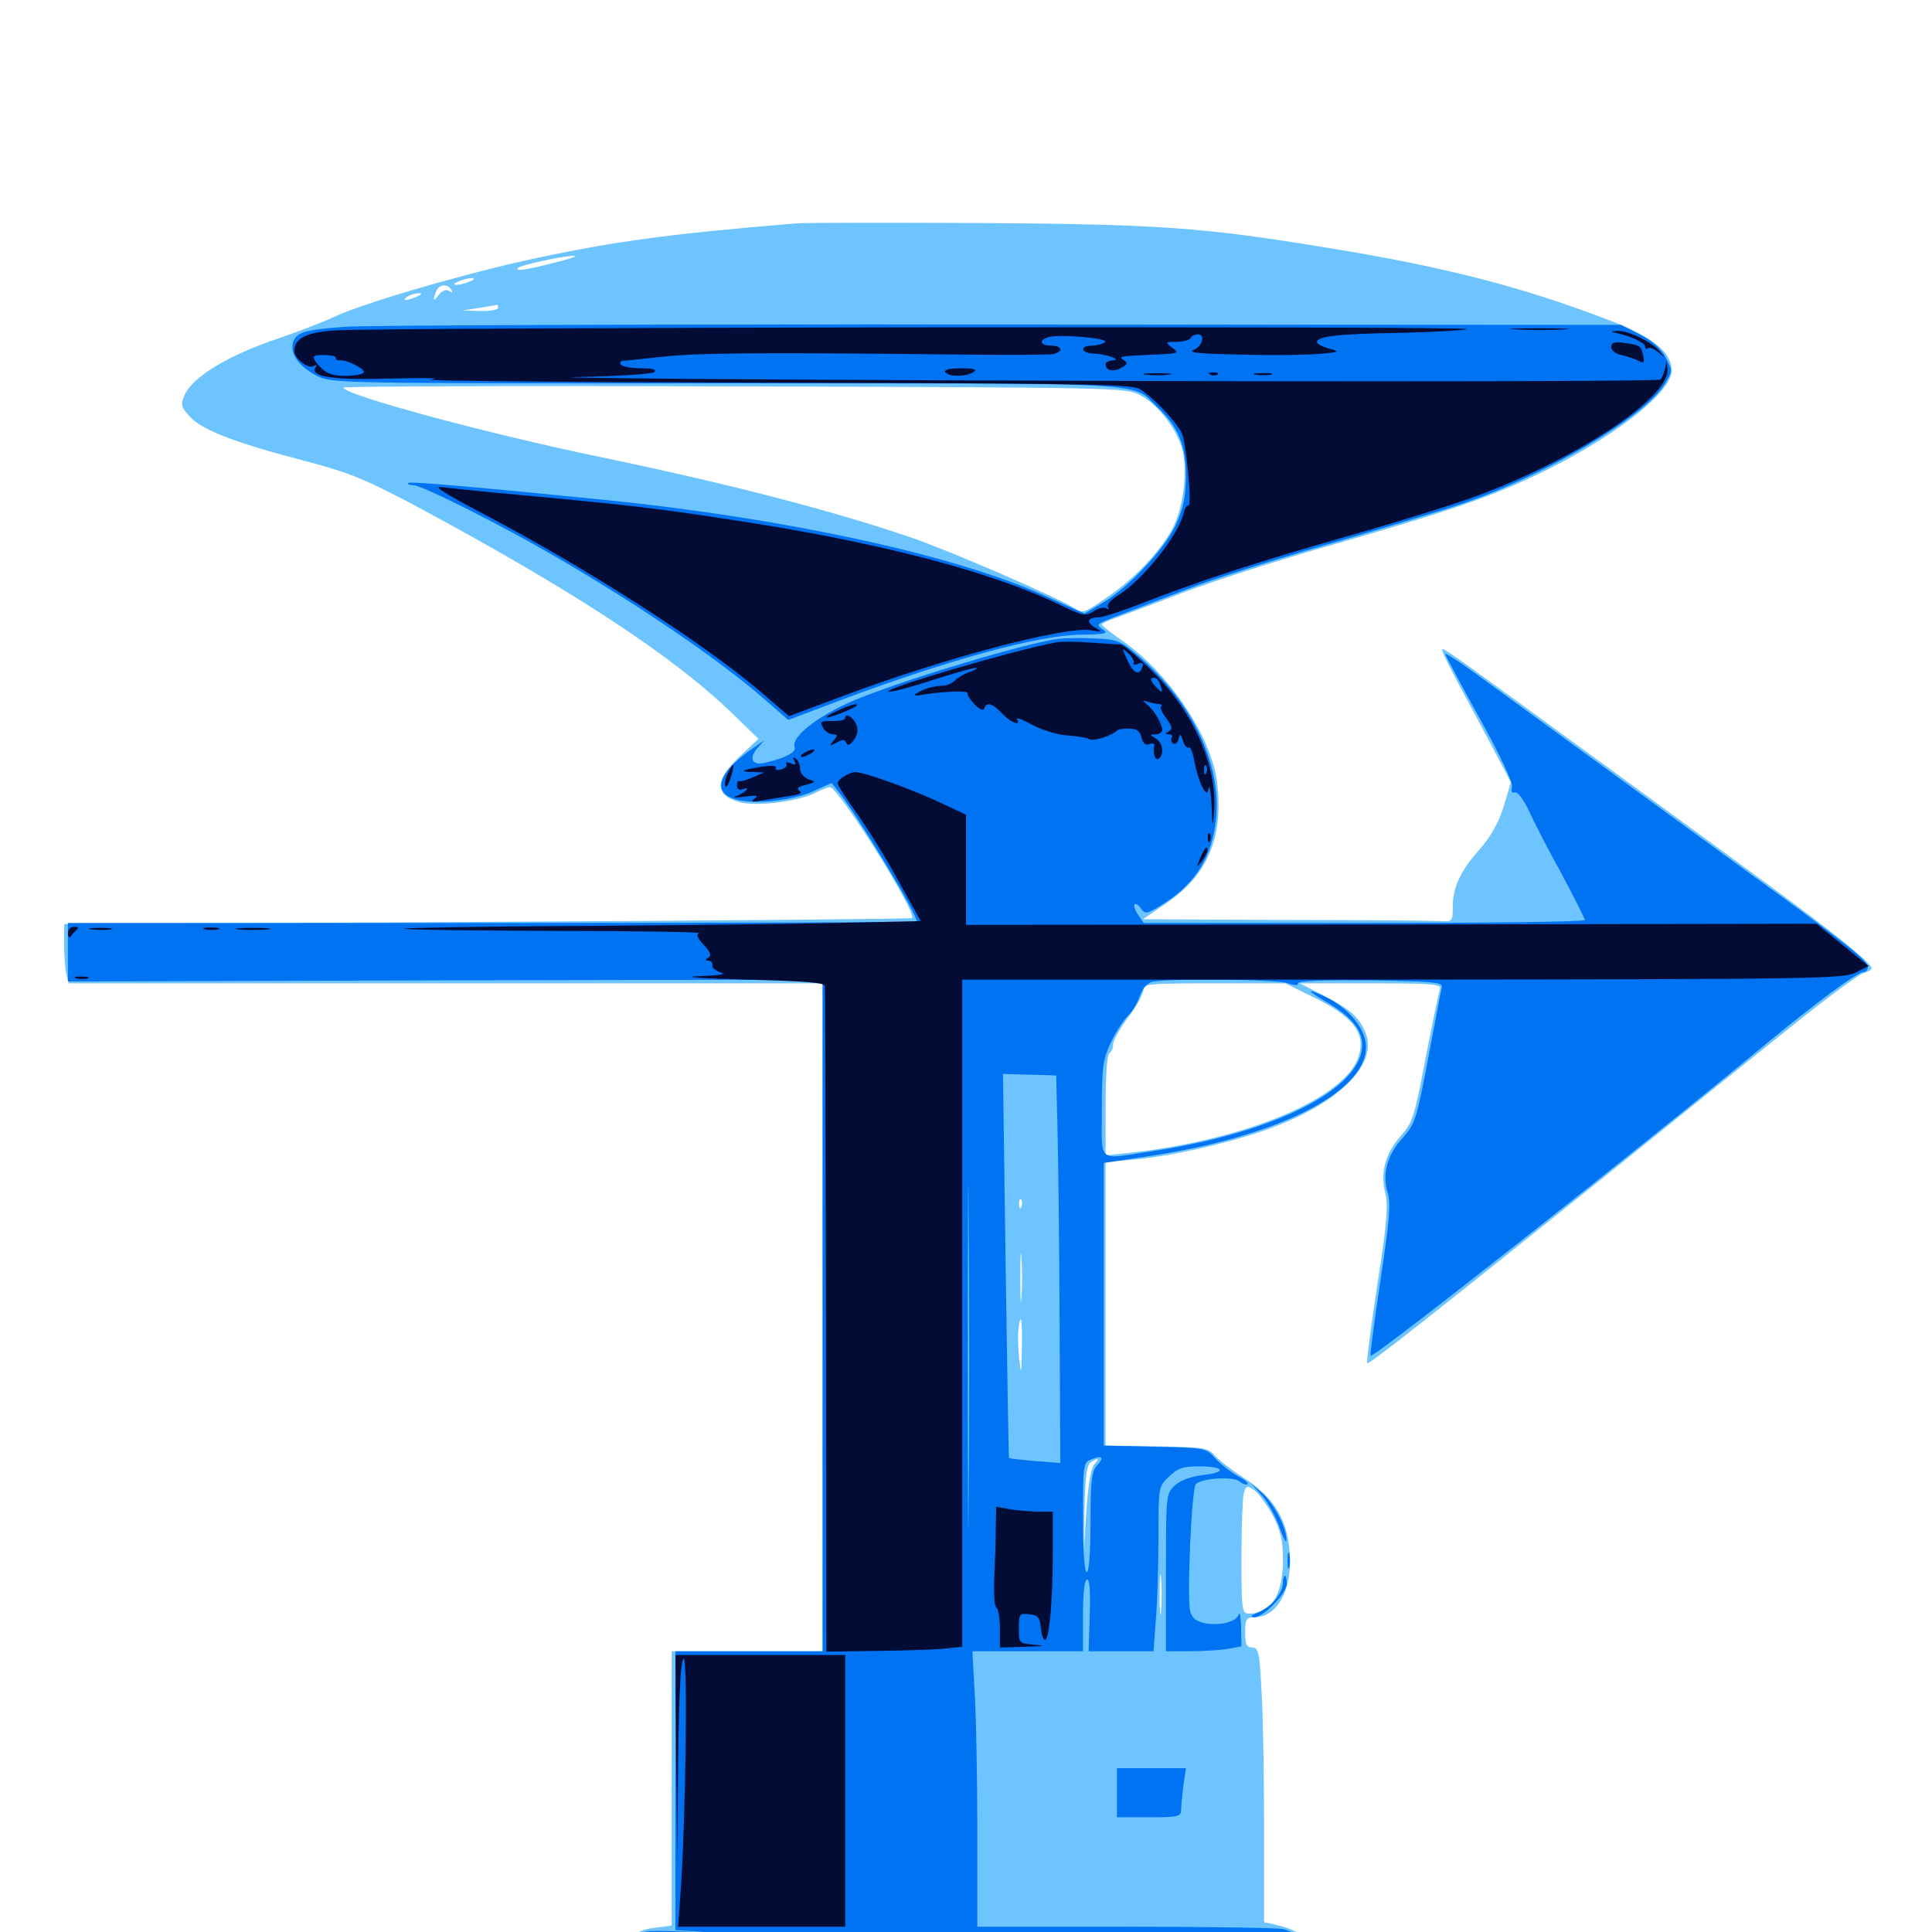 <svg xmlns="http://www.w3.org/2000/svg" viewBox="0 -1000 1000 1000">
	<path fill="#6dc4ff" d="M412.109 -884.375C345.898 -878.906 316.406 -875 270.508 -864.844C235.742 -857.031 187.891 -842.969 172.852 -835.938C167.578 -833.398 154.688 -828.516 144.531 -825C118.164 -816.211 99.609 -804.883 95.508 -795.508C93.359 -790.234 93.75 -789.258 98.633 -783.984C105.078 -777.148 122.852 -770.508 158.203 -761.328C181.055 -755.273 188.672 -752.148 215.234 -738.086C297.07 -694.141 348.438 -660.352 379.102 -630.664L392.578 -617.578L382.812 -608.398C369.727 -596.094 369.727 -588.281 383.008 -584.766C391.602 -582.422 413.086 -585.156 422.07 -589.648C425 -591.211 428.516 -592.578 429.492 -592.578C433.984 -592.578 474.805 -527.539 472.07 -524.805C471.484 -524.414 372.461 -523.438 252.148 -522.852L33.203 -521.68V-510.742C33.203 -504.688 33.789 -497.852 34.375 -495.508L35.547 -491.016H230.664H425.781V-318.164V-145.312H386.719H347.656V-74.219V-3.32L338.477 -2.148C328.516 -1.172 319.531 6.445 320.703 12.695C321.289 15.625 336.523 15.82 501.562 16.406C626.758 16.602 681.641 16.211 681.641 14.844C681.641 13.672 680.273 10.156 678.711 7.227C675.977 1.953 670.508 -1.367 659.766 -3.906L654.297 -5.078V-54.297C654.297 -81.25 653.711 -113.281 652.93 -125.195C651.953 -144.922 651.367 -147.266 648.047 -147.266C645.312 -147.266 644.531 -148.828 644.531 -155.078C644.531 -161.914 645.117 -162.891 649.219 -162.891C661.133 -162.891 668.945 -177.148 667.578 -196.094C666.406 -213.477 659.57 -224.609 644.531 -234.57C637.5 -239.062 630.273 -244.727 628.516 -246.875C625.391 -250.586 622.852 -250.977 598.828 -251.367L572.266 -251.758V-325.195V-398.633L586.914 -399.805C607.031 -401.562 640.82 -409.375 660.156 -416.992C693.359 -429.688 712.305 -448.828 707.227 -464.258C704.297 -472.852 699.023 -477.734 684.57 -484.961L672.852 -491.016H709.766C742.383 -491.016 746.289 -490.625 745.312 -487.891C744.727 -486.328 741.406 -470.312 737.891 -452.344C732.227 -422.461 731.25 -419.141 725.391 -412.5C717.188 -403.32 714.258 -393.359 716.992 -382.617C718.555 -376.172 717.969 -367.188 712.891 -334.961C709.57 -313.086 707.227 -294.922 707.617 -294.336C708.594 -293.555 742.188 -320.117 837.891 -396.875C869.531 -422.461 909.961 -454.883 927.734 -469.141C945.508 -483.398 961.914 -495.508 964.453 -496.289C966.797 -496.875 968.75 -498.047 968.75 -498.828C968.75 -501.562 947.461 -518.555 914.062 -542.969C896.289 -556.055 858.203 -583.789 829.102 -605.078C749.023 -663.477 747.266 -664.648 746.484 -663.867C745.898 -663.477 750.391 -654.492 756.055 -643.945C761.719 -633.398 769.922 -618.164 774.219 -609.961L782.031 -595.117L778.32 -582.617C775.586 -574.023 771.875 -567.383 766.016 -560.547C755.859 -549.219 751.953 -540.82 751.953 -530.469C751.953 -523.438 751.562 -522.852 746.68 -523.242C743.555 -523.438 707.617 -523.828 666.406 -523.828L591.602 -524.219L603.906 -532.617C625 -547.07 633.203 -566.406 630.078 -594.141C627.539 -618.359 604.688 -652.344 580.078 -668.945C574.805 -672.656 570.312 -676.172 570.312 -676.758C570.312 -677.344 573.242 -678.711 576.758 -679.883C580.078 -681.055 595.898 -686.914 611.523 -692.969C627.344 -699.023 660.156 -709.57 684.766 -716.602C748.633 -734.961 769.531 -741.992 794.727 -753.906C833.789 -772.461 865.234 -796.484 865.234 -808.203C865.234 -817.773 855.273 -825.781 832.617 -834.375C787.695 -851.562 747.656 -861.914 687.5 -871.68C623.438 -882.227 600.586 -883.984 506.836 -884.57C459.57 -884.766 416.992 -884.766 412.109 -884.375ZM287.109 -864.062C271.875 -860.156 266.211 -859.375 268.164 -861.328C269.727 -862.891 290.625 -867.383 296.875 -867.578C299.609 -867.578 295.117 -866.016 287.109 -864.062ZM262.305 -858.789C263.477 -859.375 262.5 -859.766 259.766 -859.766C257.031 -859.766 256.055 -859.375 257.422 -858.789C258.594 -858.398 260.938 -858.398 262.305 -858.789ZM243.164 -854.297C241.016 -853.32 237.891 -852.539 236.328 -852.539C234.57 -852.539 234.766 -853.32 237.305 -854.297C239.453 -855.273 242.578 -856.055 244.141 -856.055C245.898 -856.055 245.703 -855.273 243.164 -854.297ZM233.594 -850C234.57 -848.633 234.18 -848.438 232.422 -849.414C230.859 -850.391 228.906 -849.609 227.148 -847.461C224.414 -843.555 223.828 -844.336 225.781 -849.219C227.148 -852.93 231.641 -853.32 233.594 -850ZM215.82 -846.484C210.547 -844.141 207.422 -844.141 210.938 -846.484C212.5 -847.461 215.234 -848.242 216.797 -848.242C218.75 -848.242 218.359 -847.656 215.82 -846.484ZM257.812 -840.625C257.812 -839.648 253.711 -838.867 248.633 -839.062L239.258 -839.258L248.047 -840.625C252.93 -841.406 257.031 -842.188 257.422 -842.188C257.617 -842.383 257.812 -841.797 257.812 -840.625ZM281.836 -839.258C284.18 -839.648 281.836 -840.039 276.367 -840.039C271.094 -840.039 268.945 -839.648 272.07 -839.258C275 -838.867 279.297 -838.867 281.836 -839.258ZM360.938 -835.352C385.352 -835.547 365.234 -835.742 316.406 -835.742C267.578 -835.742 247.461 -835.547 272.07 -835.352C296.484 -834.961 336.328 -834.961 360.938 -835.352ZM413.477 -835.547C414.258 -836.133 413.086 -836.719 410.938 -836.523C408.789 -836.523 408.203 -835.938 409.766 -835.352C411.133 -834.766 412.891 -834.961 413.477 -835.547ZM212.5 -833.398C219.727 -833.789 213.672 -833.984 199.219 -833.984C184.766 -833.984 178.711 -833.789 186.133 -833.398C193.359 -833.008 205.078 -833.008 212.5 -833.398ZM590.039 -795.508C598.633 -791.211 608.008 -779.492 611.523 -768.945C615.039 -757.812 612.891 -737.5 606.641 -725.977C600 -713.867 586.719 -700 571.875 -690.039C561.328 -682.812 560.352 -682.422 556.25 -685.156C547.656 -690.625 491.016 -715.234 470.703 -722.07C431.25 -735.547 376.562 -749.805 310.547 -763.477C251.172 -775.781 177.734 -795.703 177.734 -799.414C177.734 -800 268.75 -800.391 380.078 -800C577.539 -799.414 582.617 -799.414 590.039 -795.508ZM678.711 -484.375C700.391 -474.023 707.227 -465.234 703.125 -452.93C696.094 -431.641 645.703 -410.352 586.523 -403.516L572.266 -401.953V-427.734C572.266 -442.969 573.047 -454.102 574.219 -454.883C575.391 -455.469 576.172 -457.617 576.172 -459.57C576.172 -461.328 579.688 -467.773 583.984 -473.438C588.281 -479.102 591.797 -485.547 591.797 -487.5C591.797 -490.82 594.336 -491.016 628.516 -491.016H665.234ZM528.711 -375.391C528.125 -373.828 527.539 -374.414 527.539 -376.562C527.344 -378.711 527.93 -379.883 528.516 -379.102C529.102 -378.516 529.297 -376.758 528.711 -375.391ZM528.711 -328.516C528.32 -322.852 528.125 -327.344 528.125 -338.672C528.125 -350 528.32 -354.492 528.711 -349.023C529.102 -343.359 529.102 -333.984 528.711 -328.516ZM528.906 -302.148C528.711 -288.477 528.516 -287.891 527.539 -296.68C526.953 -302.148 526.758 -308.789 527.148 -311.914C528.32 -321.875 529.297 -317.188 528.906 -302.148ZM566.211 -241.797C564.648 -239.844 563.086 -230.469 562.305 -217.969L560.938 -197.07L561.328 -219.141C561.719 -235.742 562.5 -241.797 564.648 -243.164C568.75 -245.703 569.141 -245.312 566.211 -241.797ZM658.789 -215.625C662.891 -207.617 664.062 -202.734 664.062 -192.773C664.062 -174.609 658.008 -164.844 646.68 -164.844C642.773 -164.844 642.578 -165.82 642.578 -193.75C642.578 -209.57 643.164 -224.414 643.75 -226.953C644.922 -231.055 645.312 -231.25 649.219 -228.711C651.367 -227.148 655.664 -221.289 658.789 -215.625ZM600.977 -166.406C600.586 -161.719 600.195 -165.43 600.195 -174.609C600.195 -183.789 600.586 -187.5 600.977 -183.008C601.367 -178.32 601.367 -170.898 600.977 -166.406ZM50.391 22.266C38.672 22.852 37.109 23.242 37.109 26.562C37.109 29.492 38.477 30.469 41.992 30.469C44.727 30.469 46.875 29.297 46.875 27.93C46.875 26.367 47.656 26.562 48.828 28.516C50.391 30.859 51.172 31.055 52.539 28.906C53.906 26.758 54.297 26.953 55.469 29.492C56.055 31.445 57.617 32.031 58.984 31.055C60.352 30.273 62.891 29.492 64.453 29.492C68.164 29.492 69.336 23.438 66.016 22.461C64.648 22.07 57.617 21.875 50.391 22.266Z"/>
	<path fill="#0073f3" d="M178.711 -830.859C157.031 -829.297 153.125 -827.93 151.562 -822.461C150.195 -816.602 154.883 -810.156 164.062 -805.469C171.68 -801.562 175.195 -801.562 375.977 -801.562C601.758 -801.562 585.156 -802.539 599.219 -789.062C609.961 -779.102 613.867 -769.336 613.867 -753.32C613.672 -742.578 612.5 -736.914 608.594 -728.32C602.93 -715.82 583.984 -695.703 570.312 -687.695L561.328 -682.422L540.039 -691.992C493.359 -712.891 407.617 -731.445 315.43 -741.016C247.07 -747.852 212.305 -750.977 211.328 -750C210.742 -749.414 211.914 -748.828 214.062 -748.828C218.555 -748.828 260.352 -727.734 287.109 -712.109C332.227 -685.938 372.852 -658.008 395.898 -637.891L408.008 -627.344L436.914 -638.281C491.406 -658.594 537.891 -671.289 559.18 -671.484C571.875 -671.68 573.828 -672.07 571.094 -674.023C566.992 -676.953 566.602 -676.758 581.055 -682.227C587.5 -684.766 602.93 -690.625 615.234 -695.312C627.539 -700.195 659.18 -710.156 685.547 -717.773C711.914 -725.391 743.164 -734.766 754.883 -738.672C797.461 -752.539 850.977 -783.984 861.523 -800.977C865.82 -808.008 865.82 -808.008 862.109 -815.039C859.766 -819.531 855.078 -823.633 848.633 -826.953L839.062 -831.836L517.578 -832.031C340.82 -832.227 188.477 -831.641 178.711 -830.859ZM547.852 -669.336C531.445 -667.188 473.828 -650 445.898 -639.062C425.391 -631.055 409.18 -618.945 411.328 -613.281C412.305 -610.742 406.445 -607.617 396.289 -605.273C389.453 -603.516 387.305 -607.227 391.992 -612.695L395.508 -616.797L389.648 -612.695C365.234 -595.703 368.555 -583.398 397.07 -585.156C405.469 -585.742 415.039 -587.695 420.898 -590.43L430.469 -594.727L433.984 -590.234C444.531 -576.953 474.609 -526.953 474.609 -522.852C474.609 -522.656 375.781 -522.266 254.883 -522.266H35.156V-507.227V-491.992L230.469 -492.578L425.781 -492.969V-319.141V-145.312H387.695H349.609V-73.047V-0.977L361.914 -0.195C368.555 0.195 364.648 0.195 353.125 -0.195C332.812 -0.977 331.836 -0.781 327.148 3.906C324.414 6.641 322.266 10.156 322.266 11.914C322.266 14.453 341.016 14.844 500.977 14.844C660.938 14.844 679.688 14.453 679.688 11.914C679.688 7.422 670.703 -0.195 663.867 -1.562C660.352 -2.148 623.633 -2.734 581.836 -2.734H505.859V-52.148C505.859 -79.102 505.273 -111.328 504.492 -123.438L503.32 -145.312H531.836H560.547V-163.867C560.547 -175.781 561.328 -182.422 562.695 -182.422C564.062 -182.422 564.453 -176.172 564.062 -163.867L563.477 -145.312H580.273H597.07L598.242 -161.523C599.023 -170.312 599.609 -189.453 599.609 -204.102C599.609 -230.469 599.609 -230.469 605.078 -235.742C609.57 -240.039 612.305 -241.016 620.508 -241.016C633.984 -241.016 635.352 -237.891 622.656 -236.523C616.211 -235.742 610.938 -233.789 608.008 -231.055C603.516 -226.758 603.516 -226.172 603.516 -185.938V-145.312H615.82C622.461 -145.312 631.25 -145.898 635.352 -146.484L642.578 -147.852L642.383 -157.812C642.188 -163.281 641.797 -166.211 641.211 -164.453C640.234 -160.547 631.055 -158.203 623.047 -159.961C618.945 -160.938 616.797 -162.695 616.016 -166.211C614.258 -173.047 616.797 -229.688 618.945 -231.836C622.07 -234.961 638.477 -235.938 641.602 -233.203C643.359 -231.836 645.117 -231.25 645.703 -231.836C646.289 -232.422 643.945 -234.375 640.43 -236.133C637.109 -238.086 631.836 -241.992 629.102 -245.117C624.023 -250.586 623.828 -250.586 597.656 -251.172L571.289 -251.758V-325V-398.047L594.531 -401.562C660.938 -411.523 707.031 -434.57 707.031 -458.008C707.031 -466.992 698.828 -477.344 687.305 -483.398C675.781 -489.062 675.586 -487.695 686.719 -481.25C699.023 -474.219 705.078 -466.992 705.078 -459.18C705.078 -436.523 660.156 -413.672 596.094 -404.102C567.383 -399.805 570.312 -397.266 570.312 -425.977C570.312 -448.047 570.898 -451.562 575 -460.547C577.734 -466.016 581.641 -472.266 583.789 -474.219C585.938 -476.172 588.672 -480.664 589.844 -484.18C591.211 -488.086 593.555 -491.016 596.289 -491.797C603.516 -493.75 661.523 -493.164 666.797 -491.016C670.117 -489.844 671.875 -489.844 671.875 -491.016C671.875 -492.383 685.352 -492.773 709.57 -492.578C741.797 -491.992 746.875 -491.602 746.289 -489.062C745.898 -487.5 742.773 -470.898 739.258 -452.344C733.203 -420.508 732.422 -418.164 725.977 -410.938C717.969 -402.344 715.234 -392.188 718.359 -382.227C719.922 -376.953 719.141 -367.773 714.648 -338.086C711.523 -317.383 709.18 -299.609 709.375 -298.242C709.961 -296.094 852.539 -408.594 913.477 -459.18C939.258 -480.469 961.328 -496.875 964.453 -496.875C965.82 -496.875 966.797 -498.047 966.797 -499.609C966.797 -502.734 954.297 -512.695 907.617 -546.484C888.086 -560.742 850.195 -588.281 823.242 -608.008C796.484 -627.539 768.555 -647.852 761.328 -653.125C753.906 -658.398 748.047 -662.109 748.047 -661.523C748.047 -660.938 756.055 -645.898 765.82 -628.32C776.562 -608.984 783.203 -594.727 782.617 -592.578C782.031 -590.234 782.617 -589.258 783.984 -589.844C785.352 -590.43 788.477 -586.523 791.211 -580.664C793.75 -575 801.367 -560.156 808.203 -547.852C814.844 -535.352 820.312 -524.609 820.312 -523.828C820.312 -522.852 768.945 -522.266 706.25 -522.266H591.992L589.062 -526.562C585.547 -531.445 587.109 -534.57 590.625 -529.688C592.773 -526.758 593.555 -526.953 600.391 -531.055C617.188 -541.211 625.977 -553.906 628.906 -572.07C633.789 -601.758 617.969 -636.328 588.281 -661.328C579.883 -668.359 577.93 -669.141 566.406 -669.531C559.375 -669.922 551.172 -669.727 547.852 -669.336ZM547.266 -419.922C547.656 -406.836 548.242 -361.719 548.438 -319.531L548.828 -242.773L535.938 -243.75C528.711 -244.336 522.656 -245.117 522.266 -245.312C522.07 -245.703 521.289 -290.43 520.508 -344.922L519.141 -444.141L532.812 -443.75L546.68 -443.359ZM501.367 -225C501.172 -184.961 500.977 -217.578 500.977 -297.656C500.977 -377.734 501.172 -410.352 501.367 -370.508C501.758 -330.469 501.758 -264.844 501.367 -225ZM567.773 -241.406C565.039 -238.477 564.453 -233.203 564.453 -212.109C564.453 -196.289 563.672 -186.328 562.5 -186.328C561.328 -186.328 560.547 -197.07 560.547 -214.648C560.547 -242.383 560.742 -243.164 565.039 -244.727C570.703 -246.875 571.68 -245.703 567.773 -241.406ZM653.125 -225.977C656.25 -222.461 660.352 -215.039 662.305 -209.375C664.258 -203.711 665.82 -200.781 665.82 -202.93C666.016 -209.18 659.18 -222.07 653.125 -227.344L647.461 -232.227ZM666.406 -192.188C666.406 -188.477 666.797 -186.914 667.383 -188.867C667.773 -190.625 667.773 -193.75 667.383 -195.703C666.797 -197.461 666.406 -195.898 666.406 -192.188ZM664.062 -180.859C664.062 -175.586 658.398 -168.555 651.562 -165.625C647.656 -163.867 646.68 -163.086 649.219 -162.891C653.906 -162.891 666.016 -175.195 666.016 -180.273C666.016 -182.617 665.625 -184.375 665.039 -184.375C664.453 -184.375 664.062 -182.812 664.062 -180.859ZM578.125 -72.07V-59.375H594.727C609.57 -59.375 611.328 -59.766 611.328 -63.086C611.328 -65.039 611.914 -70.703 612.5 -75.781L613.867 -84.766H595.898H578.125ZM39.258 25.781C39.062 30.859 44.336 31.25 45.508 26.172C46.289 23.242 46.094 22.852 43.945 24.609C41.992 26.172 41.211 25.977 40.43 24.219C39.844 22.852 39.258 23.438 39.258 25.781ZM56.641 26.562C56.641 28.711 57.617 30.469 58.594 30.469C59.766 30.469 60.547 28.711 60.547 26.562C60.547 24.414 59.766 22.656 58.594 22.656C57.617 22.656 56.641 24.414 56.641 26.562ZM62.5 25.586C62.5 27.148 63.477 28.516 64.453 28.516C65.625 28.516 66.406 27.148 66.406 25.586C66.406 24.023 65.625 22.656 64.453 22.656C63.477 22.656 62.5 24.023 62.5 25.586Z"/>
	<path fill="#020c35" d="M172.07 -828.906C157.812 -827.734 152.344 -824.609 152.344 -818.164C152.344 -814.453 159.766 -808.789 162.305 -810.547C163.867 -811.328 164.258 -811.133 163.281 -809.766C160.352 -804.883 172.656 -803.125 204.102 -804.102C221.289 -804.492 229.688 -804.297 222.656 -803.516C215.625 -802.93 294.141 -802.148 397.07 -801.953C554.297 -801.562 584.961 -801.172 589.453 -798.828C595.703 -795.508 607.812 -783.008 611.523 -776.172C614.062 -771.289 617.188 -736.914 615.039 -738.281C614.258 -738.672 613.086 -736.719 612.5 -733.984C609.57 -722.461 591.406 -699.805 578.906 -691.992C575.195 -689.844 572.852 -686.914 573.438 -685.938C574.219 -684.57 573.828 -684.375 572.656 -685.156C571.484 -685.938 568.359 -685.156 566.016 -683.594C561.914 -680.859 560.352 -681.25 547.852 -687.305C511.523 -704.688 452.148 -719.922 377.93 -731.055C340.039 -736.914 324.609 -738.672 267.578 -743.945C249.805 -745.508 232.227 -747.461 228.516 -747.852C223.633 -748.633 230.469 -744.336 250.977 -733.594C303.125 -706.25 364.648 -666.797 393.164 -642.383L408.398 -629.297L437.109 -640.039C487.5 -658.984 550.586 -675.781 564.258 -673.828C570.703 -672.852 570.898 -672.852 566.797 -675.195C561.914 -677.93 562.891 -680.469 568.75 -680.469C570.703 -680.469 580.469 -683.594 590.43 -687.5C621.094 -699.414 650.781 -709.18 697.461 -722.461C722.266 -729.492 750.977 -738.477 761.328 -742.188C813.867 -761.133 863.672 -793.555 863.086 -808.594C862.695 -813.867 862.695 -813.867 861.914 -809.375C861.328 -806.641 860.156 -804.102 859.375 -803.516C857.422 -802.344 616.992 -802.344 415.039 -803.516C331.25 -803.906 279.297 -804.688 299.805 -804.883C320.508 -805.273 337.695 -806.445 338.672 -807.422C340.039 -808.789 337.5 -809.375 331.641 -809.375C326.562 -809.375 321.875 -810.352 321.289 -811.328C320.703 -812.5 321.289 -813.281 322.656 -813.281C324.023 -813.281 332.617 -814.258 341.797 -815.234C359.375 -817.383 394.141 -817.578 485.352 -816.602C516.602 -816.211 543.555 -816.211 545.508 -816.797C550.586 -818.164 549.609 -821.094 543.945 -821.094C538.086 -821.094 537.5 -824.219 543.164 -825.586C549.414 -827.148 575 -824.805 571.875 -822.852C570.508 -821.875 567.383 -821.094 565.039 -821.094C558.594 -821.094 559.57 -817.188 566.016 -816.992C572.461 -816.797 581.25 -813.672 575.781 -813.477C573.828 -813.281 572.266 -812.5 572.266 -811.523C572.266 -808.203 575.977 -807.227 580.273 -809.57C583.594 -811.328 583.984 -812.109 581.836 -813.477C578.711 -815.43 579.688 -815.625 591.797 -816.211C611.133 -816.992 610.742 -816.992 606.641 -820.117C602.93 -822.852 603.125 -823.047 608.789 -823.047C612.305 -823.047 615.625 -824.023 616.211 -825C616.797 -826.172 618.555 -826.953 620.117 -826.953C624.023 -826.953 622.266 -820.703 617.969 -818.945C615.43 -817.969 617.773 -817.383 625 -816.992C648.828 -816.016 671.484 -816.016 682.617 -816.797C693.555 -817.773 693.945 -817.969 688.086 -819.531C684.57 -820.508 681.641 -822.07 681.641 -822.852C681.641 -825.977 691.602 -827.148 725.391 -827.734C743.359 -828.125 758.594 -829.102 759.18 -829.688C760.938 -831.25 189.844 -830.664 172.07 -828.906ZM665.234 -823.242C668.555 -826.758 668.359 -826.953 661.719 -826.953C658.008 -826.953 653.32 -825.586 651.172 -823.828C648.828 -821.875 648.438 -821.094 650.391 -821.68C651.953 -822.07 655.273 -821.875 657.617 -820.898C660.547 -819.727 662.695 -820.508 665.234 -823.242ZM416.016 -823.047C414.453 -824.023 404.297 -825 393.555 -825C382.812 -825 372.656 -824.023 371.094 -823.047C368.359 -821.289 377.539 -820.312 393.555 -820.508C415.82 -820.898 418.75 -821.289 416.016 -823.047ZM435.547 -821.875C435.547 -823.828 430.078 -824.414 427.539 -822.852C425.586 -821.68 426.172 -821.094 430.273 -821.094C433.203 -821.094 435.547 -821.484 435.547 -821.875ZM470.703 -823.047C470.703 -824.219 468.555 -825 465.82 -825C463.086 -825 460.938 -824.219 460.938 -823.047C460.938 -822.07 463.086 -821.094 465.82 -821.094C468.555 -821.094 470.703 -822.07 470.703 -823.047ZM501.953 -823.047C501.953 -824.219 501.172 -825 500 -825C499.023 -825 498.047 -824.219 498.047 -823.047C498.047 -822.07 499.023 -821.094 500 -821.094C501.172 -821.094 501.953 -822.07 501.953 -823.047ZM178.711 -821.094C178.125 -822.266 177.344 -823.047 177.148 -822.852C176.953 -822.656 174.609 -821.875 171.875 -821.094C167.188 -819.531 167.383 -819.531 173.438 -819.336C177.344 -819.141 179.492 -819.922 178.711 -821.094ZM173.828 -814.844C173.828 -813.867 174.414 -813.477 175.391 -813.477C178.516 -814.258 189.453 -808.984 188.281 -807.227C187.695 -806.25 183.398 -805.469 178.711 -805.469C172.266 -805.469 168.945 -806.641 166.016 -809.766C160.742 -815.43 161.133 -816.406 167.969 -816.211C171.289 -816.211 173.828 -815.625 173.828 -814.844ZM304.688 -812.5C304.688 -812.891 301.367 -813.281 297.461 -813.281C292.773 -813.281 291.016 -812.695 292.578 -811.523C294.922 -810.156 304.688 -810.742 304.688 -812.5ZM247.656 -804.102C249.414 -804.688 247.852 -805.078 244.141 -805.078C240.43 -805.078 238.867 -804.688 240.82 -804.102C242.578 -803.711 245.703 -803.711 247.656 -804.102ZM784.766 -829.492C777.93 -829.883 783.398 -830.078 796.875 -830.078C810.352 -830.078 815.82 -829.883 809.18 -829.492C802.344 -829.102 791.406 -829.102 784.766 -829.492ZM836.914 -827.539C844.531 -825.977 851.562 -822.461 851.562 -820.508C851.562 -819.336 852.148 -819.141 852.93 -819.727C853.516 -820.508 856.055 -819.531 858.203 -817.773C862.109 -814.453 862.109 -814.453 859.375 -817.773C855.664 -822.656 842.969 -828.906 837.5 -828.711C833.594 -828.516 833.398 -828.32 836.914 -827.539ZM833.984 -820.312C833.984 -818.555 836.328 -816.797 839.453 -816.211C842.383 -815.43 846.289 -814.258 848.047 -813.281C850.781 -811.719 851.172 -812.305 850.586 -815.625C849.414 -821.094 849.023 -821.289 841.016 -822.461C835.547 -823.242 833.984 -822.656 833.984 -820.312ZM489.258 -807.422C490.82 -804.883 500 -804.883 503.906 -807.422C506.055 -808.789 504.297 -809.375 497.461 -809.375C491.602 -809.375 488.477 -808.594 489.258 -807.422ZM593.359 -806.055C589.844 -806.445 592.188 -806.836 598.633 -806.836C605.078 -806.836 608.008 -806.445 605.078 -806.055C602.148 -805.664 596.875 -805.664 593.359 -806.055ZM626.562 -806.055C625 -806.641 625.586 -807.227 627.734 -807.227C629.883 -807.422 631.055 -806.836 630.273 -806.25C629.688 -805.664 627.93 -805.469 626.562 -806.055ZM650 -806.055C647.461 -806.445 649.023 -806.836 653.32 -806.836C657.617 -807.031 659.57 -806.641 657.812 -806.055C655.859 -805.664 652.344 -805.664 650 -806.055ZM546.875 -667.578C524.219 -663.281 456.25 -643.359 459.961 -641.992C461.133 -641.602 471.68 -644.336 483.398 -648.242C495.117 -651.953 504.883 -654.688 505.469 -654.297C505.859 -653.906 504.102 -652.93 501.758 -652.148C499.219 -651.367 496.094 -649.414 494.531 -648.047C493.164 -646.484 490.43 -645.312 488.672 -645.117C483.008 -644.922 479.102 -643.75 475.195 -641.602C472.266 -639.844 473.047 -639.648 478.906 -640.625C488.867 -642.188 501.758 -642.578 500.781 -641.211C500.391 -640.625 501.953 -638.086 504.297 -635.547C507.031 -632.812 508.789 -631.836 509.375 -633.203C510.547 -636.914 513.867 -635.938 518.75 -630.664C523.047 -625.977 528.906 -623.828 526.367 -627.734C525.781 -628.906 529.297 -627.539 534.375 -624.805C539.453 -622.07 547.852 -619.531 552.734 -619.336C557.617 -618.945 562.695 -618.164 563.867 -617.383C565.82 -616.016 575.781 -619.336 578.125 -621.875C578.711 -622.461 581.445 -623.047 584.375 -622.852C588.281 -622.852 590.039 -621.68 590.82 -618.359C591.602 -615.234 592.969 -614.062 594.727 -614.844C596.289 -615.43 597.461 -615.234 597.461 -614.453C596.68 -610.156 597.852 -606.25 599.609 -607.227C602.734 -609.18 601.953 -615.625 598.242 -617.773C594.922 -619.727 594.922 -619.727 598.242 -619.922C600 -619.922 601.562 -620.898 601.562 -622.07C601.562 -625.195 597.461 -632.227 593.945 -635.156C591.211 -637.5 591.211 -637.695 594.336 -636.719C596.289 -636.133 599.023 -635.547 600 -635.547C601.172 -635.547 601.562 -634.961 600.977 -634.375C600.391 -633.594 601.562 -630.859 603.711 -628.125C606.641 -624.219 607.031 -622.852 605.078 -621.484C602.93 -620.312 603.125 -619.922 605.078 -619.922C606.445 -619.922 607.227 -619.141 606.445 -618.164C605.859 -617.188 606.25 -615.82 607.227 -615.234C608.203 -614.453 609.57 -615.625 609.961 -617.383C610.742 -620.312 611.133 -620.312 612.305 -616.602C613.086 -614.062 614.453 -612.5 615.234 -613.086C616.211 -613.672 617.383 -610.547 618.164 -606.055C618.945 -601.758 620.703 -595.898 622.07 -593.164C624.414 -588.867 624.805 -588.672 625.586 -591.992C626.172 -593.945 626.758 -589.844 627.148 -582.812C627.539 -571.68 627.734 -571.289 628.32 -578.906C630.469 -602.539 618.555 -630.469 596.68 -652.344C589.062 -659.961 581.641 -666.211 580.078 -666.406C578.516 -666.406 571.484 -666.992 564.453 -667.383C557.422 -667.969 549.609 -667.969 546.875 -667.578ZM546.875 -662.891C549.219 -664.453 548.633 -664.844 544.531 -664.844C541.406 -664.844 539.062 -664.062 539.062 -662.891C539.062 -660.352 542.969 -660.352 546.875 -662.891ZM567.773 -663.672C568.555 -664.258 567.383 -664.844 565.234 -664.648C563.086 -664.648 562.5 -664.062 564.062 -663.477C565.43 -662.891 567.188 -663.086 567.773 -663.672ZM586.719 -656.836C586.133 -655.859 587.305 -655.664 589.062 -656.445C591.211 -657.227 591.992 -656.836 591.406 -655.078C589.844 -650 586.719 -651.172 583.594 -658.203C580.469 -665.039 580.469 -665.039 584.18 -661.719C586.133 -659.961 587.305 -657.617 586.719 -656.836ZM536.523 -661.719C537.305 -662.305 536.133 -662.891 533.984 -662.695C531.836 -662.695 531.25 -662.109 532.812 -661.523C534.18 -660.938 535.938 -661.133 536.523 -661.719ZM600.391 -646.094C602.148 -641.406 601.758 -640.82 598.633 -644.141C595.312 -647.461 594.922 -649.219 597.461 -649.219C598.438 -649.219 599.805 -647.852 600.391 -646.094ZM617.969 -620.703C616.602 -624.219 615.234 -624.805 615.234 -622.07C615.234 -620.898 616.016 -619.531 617.188 -618.945C618.359 -618.359 618.555 -619.141 617.969 -620.703ZM624.414 -600C623.828 -598.438 623.242 -599.023 623.242 -601.172C623.047 -603.32 623.633 -604.492 624.219 -603.711C624.805 -603.125 625 -601.367 624.414 -600ZM434.18 -632.422C430.664 -630.859 427.734 -629.297 427.734 -628.711C427.734 -627.734 441.406 -633.008 443.164 -634.57C444.727 -636.328 440.43 -635.352 434.18 -632.422ZM437.5 -628.32C437.5 -627.344 434.57 -626.758 430.859 -626.758C424.805 -626.953 424.219 -626.562 425.977 -623.438C426.953 -621.484 429.297 -619.922 431.055 -619.922C433.594 -619.922 433.789 -619.531 431.445 -616.602C428.906 -613.672 429.102 -613.672 433.008 -615.625C436.133 -617.383 437.305 -617.383 438.086 -615.43C438.672 -613.867 439.844 -614.258 441.992 -616.992C443.75 -619.336 444.336 -622.266 443.359 -624.609C441.992 -628.516 437.5 -631.445 437.5 -628.32ZM416.016 -610.156C414.453 -609.18 414.062 -608.203 415.039 -608.203C416.211 -608.203 418.359 -609.18 419.922 -610.156C421.484 -611.133 422.07 -612.109 420.898 -612.109C419.922 -612.109 417.578 -611.133 416.016 -610.156ZM411.133 -606.25C412.305 -604.297 411.914 -603.906 409.375 -604.883C407.617 -605.664 406.445 -605.469 407.031 -604.492C407.617 -603.516 406.445 -602.344 404.297 -601.758C402.148 -601.172 400.977 -601.562 401.562 -602.539C402.148 -603.711 399.219 -603.906 394.141 -603.125C383.984 -601.562 382.227 -600.391 389.844 -600.391L395.508 -600.195L389.648 -597.656C386.523 -596.289 383.203 -595.312 382.617 -595.703C382.031 -596.094 381.445 -594.922 381.445 -593.359C381.445 -591.797 382.617 -590.82 384.18 -591.406C388.477 -593.164 386.914 -590.625 382.422 -588.477C378.906 -587.109 379.492 -586.914 385.742 -587.695C391.797 -588.477 392.773 -588.281 390.625 -586.719C388.281 -584.961 389.062 -584.766 393.555 -585.547C396.875 -586.133 403.32 -587.109 408.008 -587.891C413.672 -588.672 415.625 -589.648 413.867 -590.625C412.109 -591.797 412.891 -592.773 416.992 -593.75C422.461 -595.117 422.461 -595.312 418.359 -596.68C416.016 -597.656 414.062 -600 414.062 -602.148C414.062 -604.297 413.086 -606.641 411.719 -607.422C410.352 -608.398 410.156 -608.008 411.133 -606.25ZM376.953 -600.195C375.781 -598.047 375 -594.922 375.391 -593.359C375.781 -591.797 376.953 -593.555 378.125 -597.266C380.469 -605.078 380.078 -606.25 376.953 -600.195ZM437.109 -598.242C435.156 -597.266 433.594 -595.508 433.594 -594.531C433.594 -593.555 437.891 -586.719 443.164 -579.492C448.438 -572.07 458.203 -556.641 464.648 -544.727L476.562 -523.242L431.25 -522.266C406.25 -521.68 346.289 -521.094 298.047 -520.703C249.609 -520.508 209.766 -519.727 209.18 -519.336C208.789 -518.75 243.359 -518.359 286.328 -518.164C329.102 -518.164 363.281 -517.578 361.914 -516.992C360.156 -516.406 360.938 -514.453 364.258 -510.938C367.773 -507.227 368.359 -505.469 366.602 -504.297C364.844 -503.125 364.844 -502.734 366.797 -502.734C367.969 -502.734 368.945 -501.758 368.75 -500.391C368.359 -499.219 370.312 -497.461 373.047 -496.68C376.367 -495.703 372.461 -495.117 361.328 -494.727C352.148 -494.336 363.281 -493.555 385.742 -492.969C416.602 -492.188 426.758 -491.406 426.953 -489.648C427.148 -488.281 427.344 -410.156 427.539 -316.016L427.734 -145.117L455.664 -145.508C470.898 -145.703 486.719 -146.289 490.82 -146.875L498.047 -147.656V-320.312V-492.969H726.172C940.82 -493.164 954.492 -493.359 960.547 -496.68L967.188 -500L953.711 -510.938L940.234 -521.875L720.117 -521.484L500 -521.289V-549.805V-578.32L484.961 -585.352C470.117 -592.188 447.07 -600.391 442.578 -600.391C441.406 -600.391 438.867 -599.414 437.109 -598.242ZM625.195 -566.016C625.195 -563.867 625.781 -563.281 626.367 -564.844C626.953 -566.211 626.758 -567.969 626.172 -568.555C625.586 -569.336 625 -568.164 625.195 -566.016ZM621.289 -556.055C619.336 -550.977 619.336 -550.781 622.07 -554.297C623.633 -556.445 625 -558.789 625 -559.766C625 -562.695 623.633 -561.328 621.289 -556.055ZM35.156 -516.992C35.156 -515.039 35.938 -514.258 36.719 -515.43C37.5 -516.602 38.867 -517.969 39.844 -518.945C40.82 -519.727 40.234 -520.312 38.477 -520.312C36.523 -520.312 35.156 -518.75 35.156 -516.992ZM47.461 -518.945C44.336 -519.336 46.484 -519.727 51.758 -519.727C57.227 -519.727 59.57 -519.336 57.227 -518.945C54.688 -518.555 50.391 -518.555 47.461 -518.945ZM106.055 -518.945C104.102 -519.531 105.664 -519.922 109.375 -519.922C113.086 -519.922 114.648 -519.531 112.891 -518.945C110.938 -518.555 107.812 -518.555 106.055 -518.945ZM123.633 -518.945C119.531 -519.336 122.852 -519.727 130.859 -519.727C138.867 -519.727 142.188 -519.336 138.281 -518.945C134.18 -518.555 127.539 -518.555 123.633 -518.945ZM39.648 -493.555C37.695 -494.141 38.867 -494.531 41.992 -494.531C45.312 -494.531 46.68 -494.141 45.508 -493.555C44.141 -493.164 41.406 -493.164 39.648 -493.555ZM515.43 -209.57C515.43 -203.711 515.039 -192.188 514.648 -183.984C514.258 -175.586 514.648 -168.359 515.82 -167.773C516.797 -166.992 517.578 -162.305 517.578 -156.836V-147.266L530.859 -147.656C540.234 -147.852 541.602 -148.242 535.742 -148.633C527.344 -149.414 527.344 -149.414 527.344 -157.227C527.344 -164.648 527.734 -165.039 532.812 -164.453C537.109 -164.062 538.281 -162.891 538.672 -157.617C539.062 -154.102 540.039 -151.172 540.82 -151.172C543.164 -151.172 544.922 -171.68 544.922 -196.289V-217.578H537.695C533.594 -217.578 526.953 -218.164 523.047 -218.75L515.625 -220.117ZM350 -89.258L350.586 -34.961L350.977 -88.281C351.562 -126.367 352.344 -141.406 353.906 -141.406C356.055 -141.406 354.883 -55.469 352.148 -18.945L350.977 -2.734H394.336H437.5V-73.047V-143.359H393.555H349.609Z"/>
</svg>